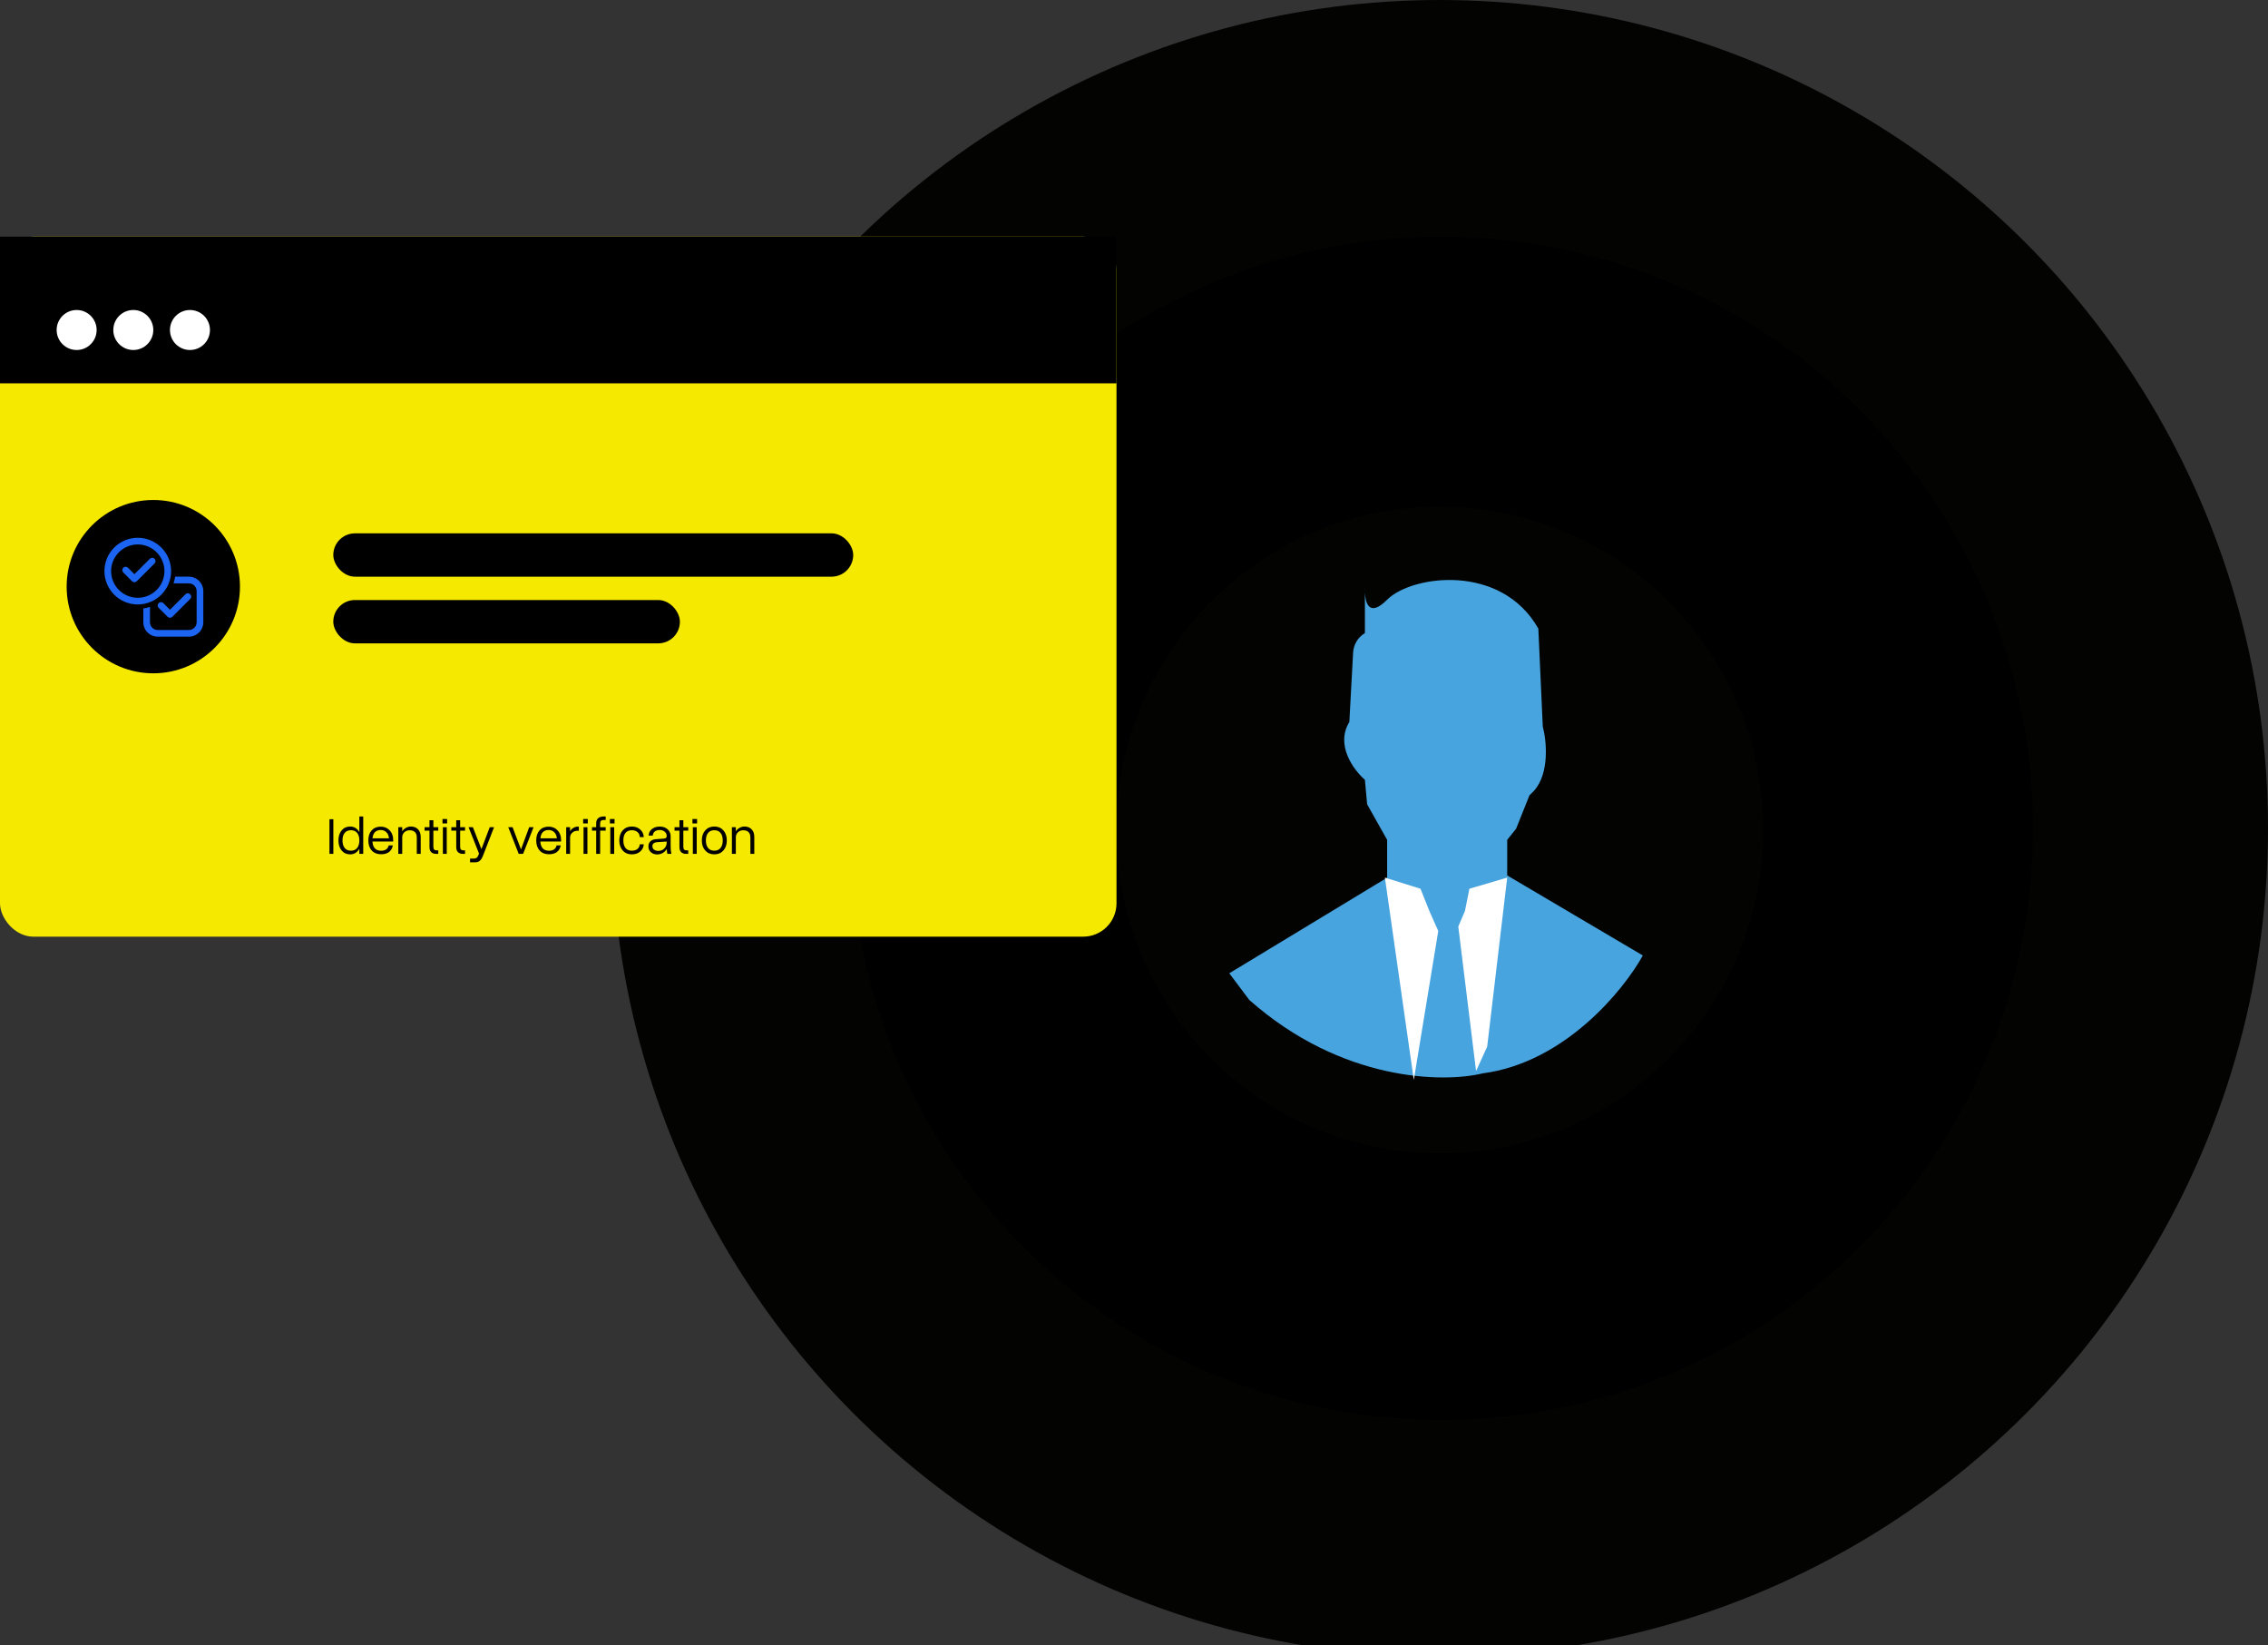 <svg width="375" height="272" viewBox="0 0 375 272" fill="none" xmlns="http://www.w3.org/2000/svg">
<rect x="0" y="0" width="375" height="272" fill="#333333" stroke="none"/>
<circle cx="238.06" cy="136.94" r="136.94" fill="#030302"/>
<circle cx="238.335" cy="136.939" r="97.814" fill="black"/>
<circle cx="238.059" cy="137.211" r="53.453" fill="#030302"/>
<path d="M229.355 145.094V138.844L226.047 132.962L225.679 128.918C223.841 127.325 220.753 123.184 223.106 119.36L223.726 107.898C223.798 106.56 224.53 105.345 225.679 104.656V97.919C225.659 97.474 225.679 97.151 225.679 97.151V97.919C225.744 99.403 226.245 102.253 229.355 99.141C233.4 95.094 248.178 93.034 254.354 103.916L255.089 120.095C255.702 122.423 256.266 127.815 253.619 130.756L252.883 131.491L250.678 137.005L249.207 138.844V144.725L271.632 157.96C268.446 163.719 258.692 175.679 245.163 177.444C238.669 179.037 221.856 178.841 206.563 165.312L203.255 160.901L229.355 145.094Z" fill="#47A4DF"/>
<path d="M234.867 146.924L228.985 145.086L233.764 178.539L237.808 153.909L236.338 150.6L234.867 146.924Z" fill="white"/>
<path d="M242.221 150.6L242.957 146.924L249.206 145.086L245.898 173.025L244.06 177.069L241.119 153.174L242.221 150.6Z" fill="white"/>
<rect y="39.125" width="184.607" height="115.724" rx="5.511" fill="#F5E900"/>
<rect y="39.125" width="184.607" height="24.247" fill="black"/>
<circle cx="12.673" cy="54.556" r="3.306" fill="white"/>
<circle cx="22.041" cy="54.556" r="3.306" fill="white"/>
<circle cx="31.409" cy="54.556" r="3.306" fill="white"/>
<circle cx="25.349" cy="96.984" r="14.328" fill="black"/>
<g clip-path="url(#clip0_4901_2905)">
<path d="M27.187 94.417C27.187 93.248 26.722 92.126 25.895 91.3C25.069 90.473 23.947 90.008 22.778 90.008C21.609 90.008 20.488 90.473 19.661 91.3C18.834 92.126 18.37 93.248 18.37 94.417C18.37 95.586 18.834 96.707 19.661 97.534C20.488 98.361 21.609 98.825 22.778 98.825C23.947 98.825 25.069 98.361 25.895 97.534C26.722 96.707 27.187 95.586 27.187 94.417ZM28.289 94.417C28.289 95.878 27.708 97.28 26.675 98.314C25.641 99.347 24.24 99.928 22.778 99.928C21.317 99.928 19.915 99.347 18.881 98.314C17.848 97.28 17.267 95.878 17.267 94.417C17.267 92.955 17.848 91.554 18.881 90.52C19.915 89.487 21.317 88.906 22.778 88.906C24.24 88.906 25.641 89.487 26.675 90.52C27.708 91.554 28.289 92.955 28.289 94.417ZM31.433 99.031C31.488 98.981 31.531 98.92 31.561 98.852C31.591 98.785 31.608 98.712 31.609 98.638C31.61 98.564 31.596 98.49 31.569 98.422C31.541 98.353 31.5 98.291 31.448 98.238C31.395 98.186 31.333 98.145 31.264 98.117C31.196 98.089 31.122 98.076 31.048 98.077C30.974 98.078 30.901 98.094 30.834 98.125C30.766 98.155 30.705 98.198 30.655 98.252L28.105 100.802L27.025 99.722C26.974 99.668 26.914 99.624 26.846 99.594C26.779 99.564 26.706 99.548 26.631 99.546C26.558 99.545 26.484 99.559 26.415 99.587C26.347 99.614 26.285 99.656 26.232 99.708C26.18 99.76 26.139 99.823 26.111 99.891C26.083 99.96 26.07 100.033 26.071 100.107C26.072 100.181 26.088 100.254 26.119 100.322C26.149 100.389 26.192 100.45 26.246 100.501L27.716 101.97C27.819 102.073 27.959 102.131 28.105 102.131C28.251 102.131 28.391 102.073 28.494 101.97L31.433 99.031ZM25.555 92.374C25.659 92.478 25.717 92.618 25.717 92.764C25.717 92.91 25.659 93.05 25.555 93.153L22.616 96.092C22.513 96.195 22.373 96.253 22.227 96.253C22.081 96.253 21.941 96.195 21.838 96.092L20.368 94.623C20.271 94.518 20.218 94.38 20.22 94.237C20.223 94.094 20.281 93.958 20.382 93.857C20.483 93.756 20.619 93.698 20.762 93.696C20.904 93.694 21.043 93.746 21.147 93.844L22.227 94.924L24.777 92.374C24.88 92.271 25.02 92.213 25.166 92.213C25.312 92.213 25.452 92.271 25.555 92.374ZM23.697 102.867V100.595C24.071 100.54 24.44 100.451 24.799 100.328V102.867C24.799 103.576 25.375 104.152 26.084 104.152H31.228C31.569 104.152 31.896 104.017 32.137 103.776C32.378 103.535 32.514 103.208 32.514 102.867V97.723C32.514 97.382 32.378 97.055 32.137 96.814C31.896 96.573 31.569 96.438 31.228 96.438H28.689C28.811 96.083 28.9 95.716 28.957 95.335H31.228C31.861 95.335 32.468 95.587 32.916 96.035C33.364 96.483 33.616 97.09 33.616 97.723V102.867C33.616 103.5 33.364 104.107 32.916 104.555C32.468 105.003 31.861 105.255 31.228 105.255H26.084C25.451 105.255 24.844 105.003 24.396 104.555C23.948 104.107 23.697 103.5 23.697 102.867Z" fill="#1C64F2"/>
</g>
<rect x="55.107" y="88.172" width="85.966" height="7.164" rx="3.582" fill="black"/>
<rect x="55.107" y="99.195" width="57.311" height="7.164" rx="3.582" fill="black"/>
<path d="M54.474 135.426H55.116V141.156H54.474V135.426ZM60.058 134.983V141.156H59.417V140.308C59.259 140.604 59.049 140.833 58.788 140.997C58.527 141.161 58.231 141.242 57.901 141.242C57.319 141.242 56.849 141.031 56.494 140.609C56.138 140.185 55.96 139.626 55.96 138.935C55.96 138.249 56.138 137.695 56.494 137.273C56.852 136.851 57.322 136.64 57.901 136.64C58.234 136.64 58.53 136.722 58.788 136.885C59.049 137.049 59.259 137.28 59.417 137.579V134.983H60.058ZM56.631 138.935C56.631 139.474 56.752 139.893 56.993 140.192C57.237 140.488 57.58 140.635 58.022 140.635C58.464 140.635 58.807 140.486 59.051 140.188C59.295 139.889 59.417 139.471 59.417 138.935C59.417 138.401 59.295 137.988 59.051 137.695C58.807 137.399 58.464 137.251 58.022 137.251C57.58 137.251 57.237 137.399 56.993 137.695C56.752 137.988 56.631 138.401 56.631 138.935ZM60.902 138.935C60.902 138.234 61.086 137.681 61.453 137.273C61.823 136.865 62.324 136.662 62.956 136.662C63.556 136.662 64.048 136.867 64.432 137.277C64.817 137.685 65.009 138.207 65.009 138.844V139.12H61.582C61.608 139.616 61.742 139.995 61.983 140.256C62.227 140.515 62.57 140.644 63.012 140.644C63.365 140.644 63.649 140.566 63.864 140.411C64.079 140.254 64.214 140.037 64.269 139.761H64.958C64.863 140.238 64.652 140.601 64.325 140.851C64 141.1 63.563 141.225 63.012 141.225C62.363 141.225 61.849 141.02 61.47 140.609C61.092 140.199 60.902 139.641 60.902 138.935ZM62.956 137.217C62.551 137.217 62.232 137.333 62 137.566C61.77 137.795 61.634 138.137 61.591 138.59H64.316C64.282 138.171 64.141 137.838 63.894 137.592C63.647 137.342 63.335 137.217 62.956 137.217ZM68.914 138.483C68.914 138.067 68.811 137.759 68.604 137.561C68.4 137.36 68.111 137.26 67.734 137.26C67.381 137.26 67.089 137.371 66.856 137.592C66.624 137.81 66.507 138.09 66.507 138.431V141.156H65.857V136.748H66.507V137.437C66.662 137.19 66.871 136.996 67.132 136.855C67.393 136.712 67.658 136.64 67.928 136.64C68.416 136.64 68.809 136.791 69.108 137.092C69.409 137.394 69.56 137.814 69.56 138.354V141.156H68.914V138.483ZM72.466 140.575V141.156H72.07C71.763 141.156 71.509 141.066 71.308 140.885C71.11 140.701 71.011 140.416 71.011 140.028V137.32H70.201V136.748H71.011V135.603H71.656V136.748H72.466V137.32H71.656V139.946C71.656 140.182 71.697 140.345 71.777 140.437C71.857 140.529 71.972 140.575 72.121 140.575H72.466ZM73.163 135.4H73.93V136.132H73.163V135.4ZM73.228 136.748H73.869V141.156H73.228V136.748ZM76.892 140.575V141.156H76.496C76.188 141.156 75.934 141.066 75.734 140.885C75.535 140.701 75.436 140.416 75.436 140.028V137.32H74.627V136.748H75.436V135.603H76.082V136.748H76.892V137.32H76.082V139.946C76.082 140.182 76.122 140.345 76.203 140.437C76.283 140.529 76.398 140.575 76.547 140.575H76.892ZM77.722 141.94H78.33C78.536 141.94 78.698 141.895 78.816 141.806C78.934 141.72 79.03 141.571 79.105 141.359L79.204 141.113L77.477 136.748H78.188L79.6 140.373L80.977 136.748H81.692L79.875 141.427C79.72 141.835 79.542 142.125 79.341 142.297C79.14 142.472 78.879 142.56 78.558 142.56H77.722V141.94ZM84.038 136.748H84.749L86.144 140.424L87.5 136.748H88.223L86.496 141.156H85.765L84.038 136.748ZM88.662 138.935C88.662 138.234 88.846 137.681 89.213 137.273C89.583 136.865 90.084 136.662 90.716 136.662C91.316 136.662 91.808 136.867 92.192 137.277C92.577 137.685 92.769 138.207 92.769 138.844V139.12H89.342C89.368 139.616 89.502 139.995 89.743 140.256C89.987 140.515 90.33 140.644 90.772 140.644C91.125 140.644 91.409 140.566 91.624 140.411C91.839 140.254 91.974 140.037 92.029 139.761H92.718C92.623 140.238 92.412 140.601 92.085 140.851C91.76 141.1 91.323 141.225 90.772 141.225C90.123 141.225 89.609 141.02 89.23 140.609C88.852 140.199 88.662 139.641 88.662 138.935ZM90.716 137.217C90.311 137.217 89.992 137.333 89.76 137.566C89.53 137.795 89.394 138.137 89.351 138.59H92.076C92.042 138.171 91.901 137.838 91.654 137.592C91.407 137.342 91.094 137.217 90.716 137.217ZM93.617 136.748H94.259V137.419C94.402 137.181 94.586 136.996 94.81 136.864C95.037 136.729 95.268 136.662 95.503 136.662H95.705V137.338H95.512C95.159 137.338 94.862 137.445 94.62 137.66C94.379 137.876 94.259 138.15 94.259 138.483V141.156H93.617V136.748ZM96.42 135.4H97.186V136.132H96.42V135.4ZM96.485 136.748H97.126V141.156H96.485V136.748ZM97.884 137.32V136.748H98.577V136.115C98.577 135.727 98.689 135.442 98.913 135.258C99.137 135.074 99.416 134.983 99.752 134.983H100.148V135.559H99.804C99.617 135.559 99.475 135.603 99.378 135.689C99.28 135.775 99.231 135.934 99.231 136.167V136.748H100.148V137.32H99.231V141.156H98.577V137.32H97.884ZM100.846 135.4H101.612V136.132H100.846V135.4ZM100.91 136.748H101.552V141.156H100.91V136.748ZM102.396 138.935C102.396 138.249 102.585 137.695 102.964 137.273C103.343 136.851 103.841 136.64 104.458 136.64C105.015 136.64 105.477 136.801 105.844 137.122C106.211 137.441 106.414 137.863 106.451 138.388H105.78C105.768 138.035 105.642 137.758 105.401 137.557C105.162 137.353 104.848 137.251 104.458 137.251C104.013 137.251 103.67 137.398 103.429 137.691C103.188 137.98 103.067 138.395 103.067 138.935C103.067 139.474 103.188 139.893 103.429 140.192C103.673 140.488 104.016 140.635 104.458 140.635C104.845 140.635 105.158 140.542 105.396 140.355C105.635 140.166 105.762 139.906 105.78 139.576H106.451C106.402 140.087 106.196 140.493 105.831 140.795C105.47 141.093 105.012 141.242 104.458 141.242C103.841 141.242 103.343 141.031 102.964 140.609C102.585 140.185 102.396 139.626 102.396 138.935ZM110.885 139.895C110.885 140.411 110.927 140.832 111.01 141.156H110.347C110.299 140.961 110.264 140.694 110.244 140.355C110.078 140.634 109.857 140.853 109.581 141.014C109.305 141.175 109 141.255 108.664 141.255C108.239 141.255 107.89 141.132 107.618 140.885C107.345 140.638 107.209 140.322 107.209 139.938C107.209 139.579 107.321 139.294 107.545 139.081C107.769 138.869 108.08 138.753 108.479 138.732L109.714 138.642C109.904 138.631 110.037 138.592 110.115 138.526C110.195 138.457 110.235 138.349 110.235 138.203V138.186C110.235 137.913 110.126 137.683 109.908 137.497C109.69 137.31 109.425 137.217 109.112 137.217C108.397 137.217 108.001 137.526 107.923 138.143H107.243C107.272 137.689 107.456 137.327 107.794 137.058C108.133 136.785 108.569 136.649 109.103 136.649C109.62 136.649 110.046 136.798 110.382 137.096C110.718 137.395 110.885 137.772 110.885 138.229V139.895ZM107.872 139.903C107.872 140.139 107.961 140.325 108.139 140.463C108.32 140.601 108.559 140.67 108.858 140.67C109.254 140.67 109.582 140.536 109.844 140.269C110.105 140.002 110.235 139.667 110.235 139.262V139.129L108.698 139.223C108.147 139.258 107.872 139.484 107.872 139.903ZM113.796 140.575V141.156H113.4C113.093 141.156 112.839 141.066 112.638 140.885C112.44 140.701 112.341 140.416 112.341 140.028V137.32H111.531V136.748H112.341V135.603H112.986V136.748H113.796V137.32H112.986V139.946C112.986 140.182 113.027 140.345 113.107 140.437C113.187 140.529 113.302 140.575 113.451 140.575H113.796ZM114.493 135.4H115.26V136.132H114.493V135.4ZM114.558 136.748H115.199V141.156H114.558V136.748ZM116.043 138.935C116.043 138.249 116.233 137.695 116.611 137.273C116.99 136.851 117.491 136.64 118.114 136.64C118.731 136.64 119.228 136.851 119.604 137.273C119.982 137.695 120.172 138.249 120.172 138.935C120.172 139.626 119.982 140.185 119.604 140.609C119.228 141.031 118.731 141.242 118.114 141.242C117.491 141.242 116.99 141.031 116.611 140.609C116.233 140.188 116.043 139.629 116.043 138.935ZM119.5 138.935C119.5 138.401 119.378 137.988 119.134 137.695C118.89 137.399 118.55 137.251 118.114 137.251C117.669 137.251 117.325 137.399 117.081 137.695C116.837 137.988 116.715 138.401 116.715 138.935C116.715 139.474 116.837 139.893 117.081 140.192C117.325 140.488 117.669 140.635 118.114 140.635C118.55 140.635 118.89 140.486 119.134 140.188C119.378 139.889 119.5 139.471 119.5 138.935ZM124.072 138.483C124.072 138.067 123.969 137.759 123.762 137.561C123.559 137.36 123.269 137.26 122.893 137.26C122.54 137.26 122.247 137.371 122.014 137.592C121.782 137.81 121.666 138.09 121.666 138.431V141.156H121.016V136.748H121.666V137.437C121.821 137.19 122.029 136.996 122.29 136.855C122.551 136.712 122.817 136.64 123.086 136.64C123.574 136.64 123.968 136.791 124.266 137.092C124.567 137.394 124.718 137.814 124.718 138.354V141.156H124.072V138.483Z" fill="black"/>
<defs>
<clipPath id="clip0_4901_2905">
<rect width="17.634" height="17.634" fill="white" transform="translate(16.532 88.172)"/>
</clipPath>
</defs>
</svg>
